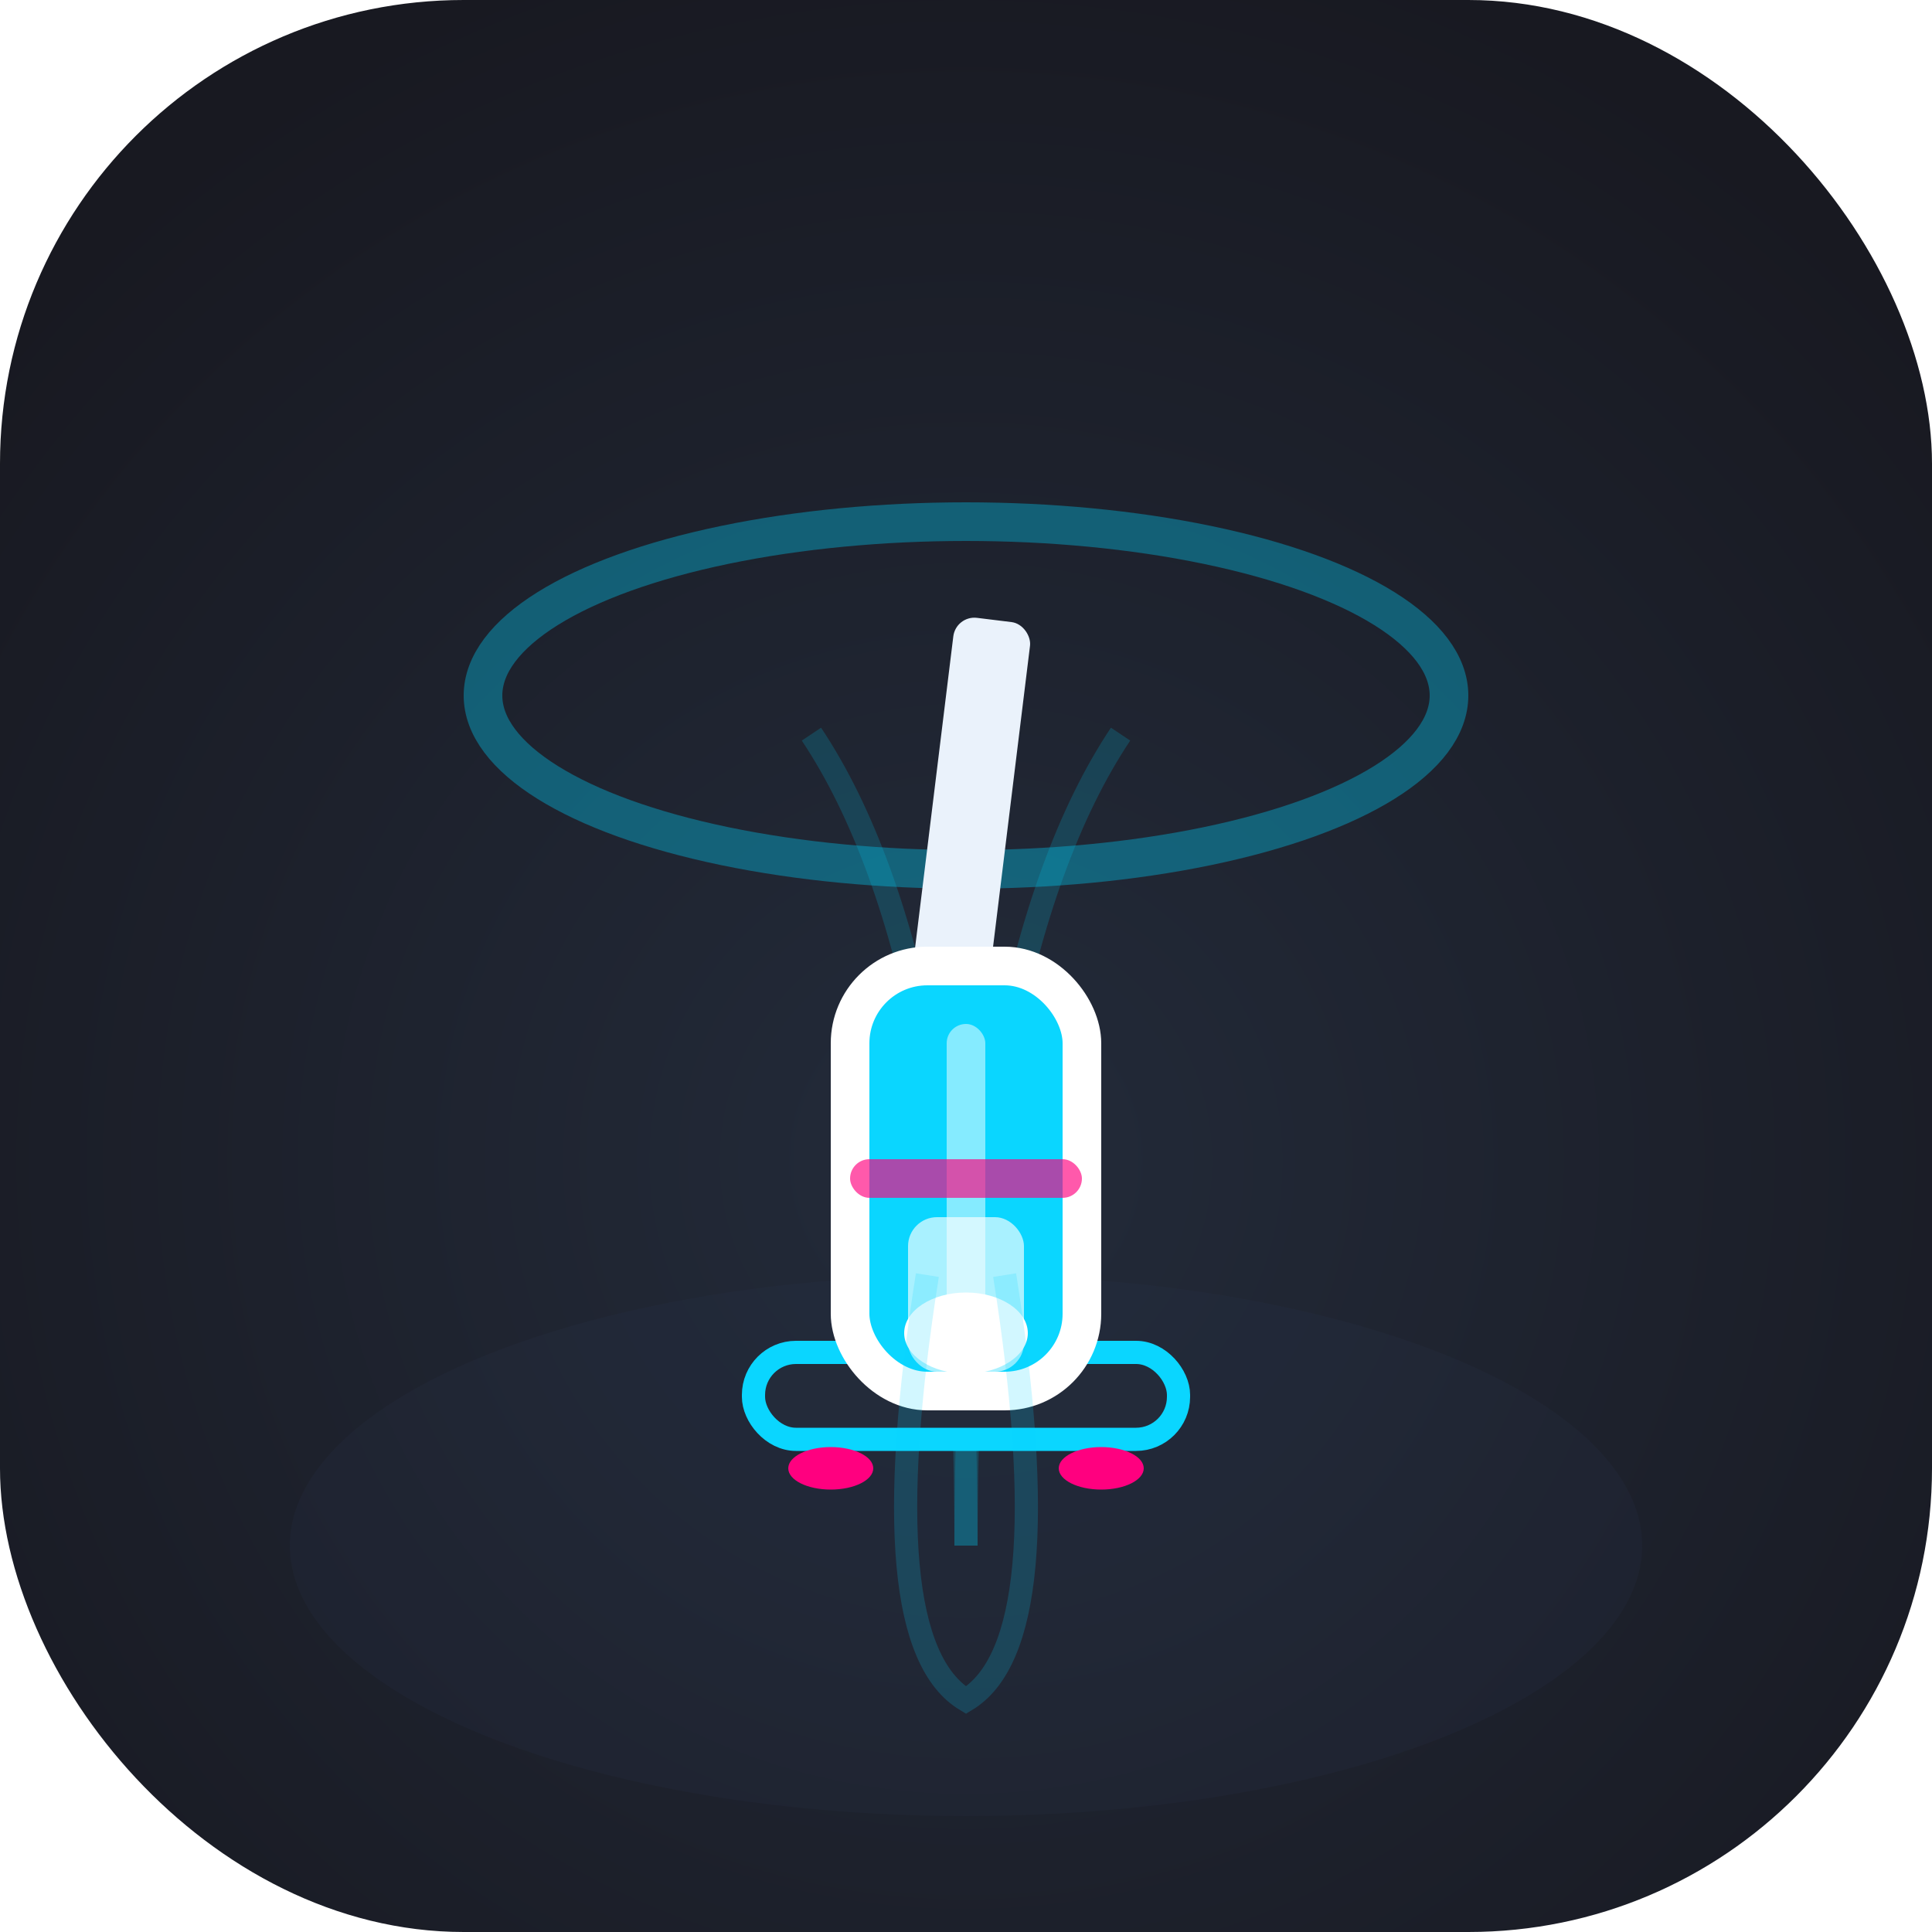 <svg xmlns="http://www.w3.org/2000/svg" viewBox="0 0 100 100">
  <defs>
    <filter id="neon" x="-50%" y="-50%" width="200%" height="200%">
      <feGaussianBlur stdDeviation="2.2" result="glow"/>
      <feMerge>
        <feMergeNode in="glow"/>
        <feMergeNode in="SourceGraphic"/>
      </feMerge>
    </filter>
    <radialGradient id="bg" cx="50%" cy="60%" r="65%">
      <stop offset="0%" stop-color="#232b3a"/>
      <stop offset="100%" stop-color="#181921"/>
    </radialGradient>
  </defs>
  <!-- Pozadí s gradientem a stylizovaný tunel -->
  <rect width="100" height="100" rx="24" fill="url(#bg)"/>
  <!-- Tunel - jednoduchá perspektivní elipsa -->
  <ellipse cx="50" cy="80" rx="35" ry="14" fill="#2f3553" opacity=".38" filter="url(#neon)"/>
  <ellipse cx="50" cy="36" rx="25" ry="9" fill="none" stroke="#00cff7" stroke-width="2" opacity=".36"/>
    <!-- Pohybové linie tunelu -->
  <path d="M42 38 Q50 50 50 80" stroke="#00cff7" stroke-width="1.2" opacity=".18" fill="none"/>
  <path d="M58 38 Q50 50 50 80" stroke="#00cff7" stroke-width="1.2" opacity=".18" fill="none"/>
    <!-- Skateboard (pohled zezadu, trochu shora) -->
  <g filter="url(#neon)">
    <rect x="39" y="70" width="22" height="4.5" rx="2.2" fill="#232b3a" stroke="#0ad6ff" stroke-width="1.2"/>
    <!-- Kolečka -->
    <ellipse cx="43" cy="76" rx="2.2" ry="1.1" fill="#ff007f"/>
    <ellipse cx="57" cy="76" rx="2.2" ry="1.1" fill="#ff007f"/>
  </g>
  <!-- Stříkačka, výrazná, moderní - opticky letí tunelem, perspektiva -->
  <g filter="url(#neon)">
    <!-- Jehla, lehce sešikmená -->
    <rect x="48" y="32" width="4" height="24" rx="1.1" fill="#eaf2fb" transform="rotate(7 50 44)"/>
    <!-- Tělo stříkačky -->
    <rect x="44" y="50" width="12" height="22" rx="4" fill="#0ad6ff" stroke="#fff" stroke-width="2"/>
    <!-- Průhledný vnitřek - světlejší pruh -->
    <rect x="49" y="53" width="2" height="16" rx="1" fill="#fff" opacity="0.5"/>
    <!-- Píst -->
    <rect x="47" y="63" width="6" height="8" rx="1.5" fill="#fff" opacity="0.65"/>
    <!-- Hlavice pístu zezadu -->
    <ellipse cx="50" cy="69" rx="3.2" ry="2.1" fill="#fff"/>
    <!-- Akcentní neonové linie -->
    <rect x="44" y="60" width="12" height="2" rx="1" fill="#ff007f" opacity=".65"/>
  </g>
  <!-- "Motion lines" a záře za stříkačkou, pohyb dopředu -->
  <path d="M48 66 Q45 85 50 88 Q55 85 52 66" stroke="#0ad6ff" stroke-width="1.2" opacity="0.18" fill="none"/>
</svg>

